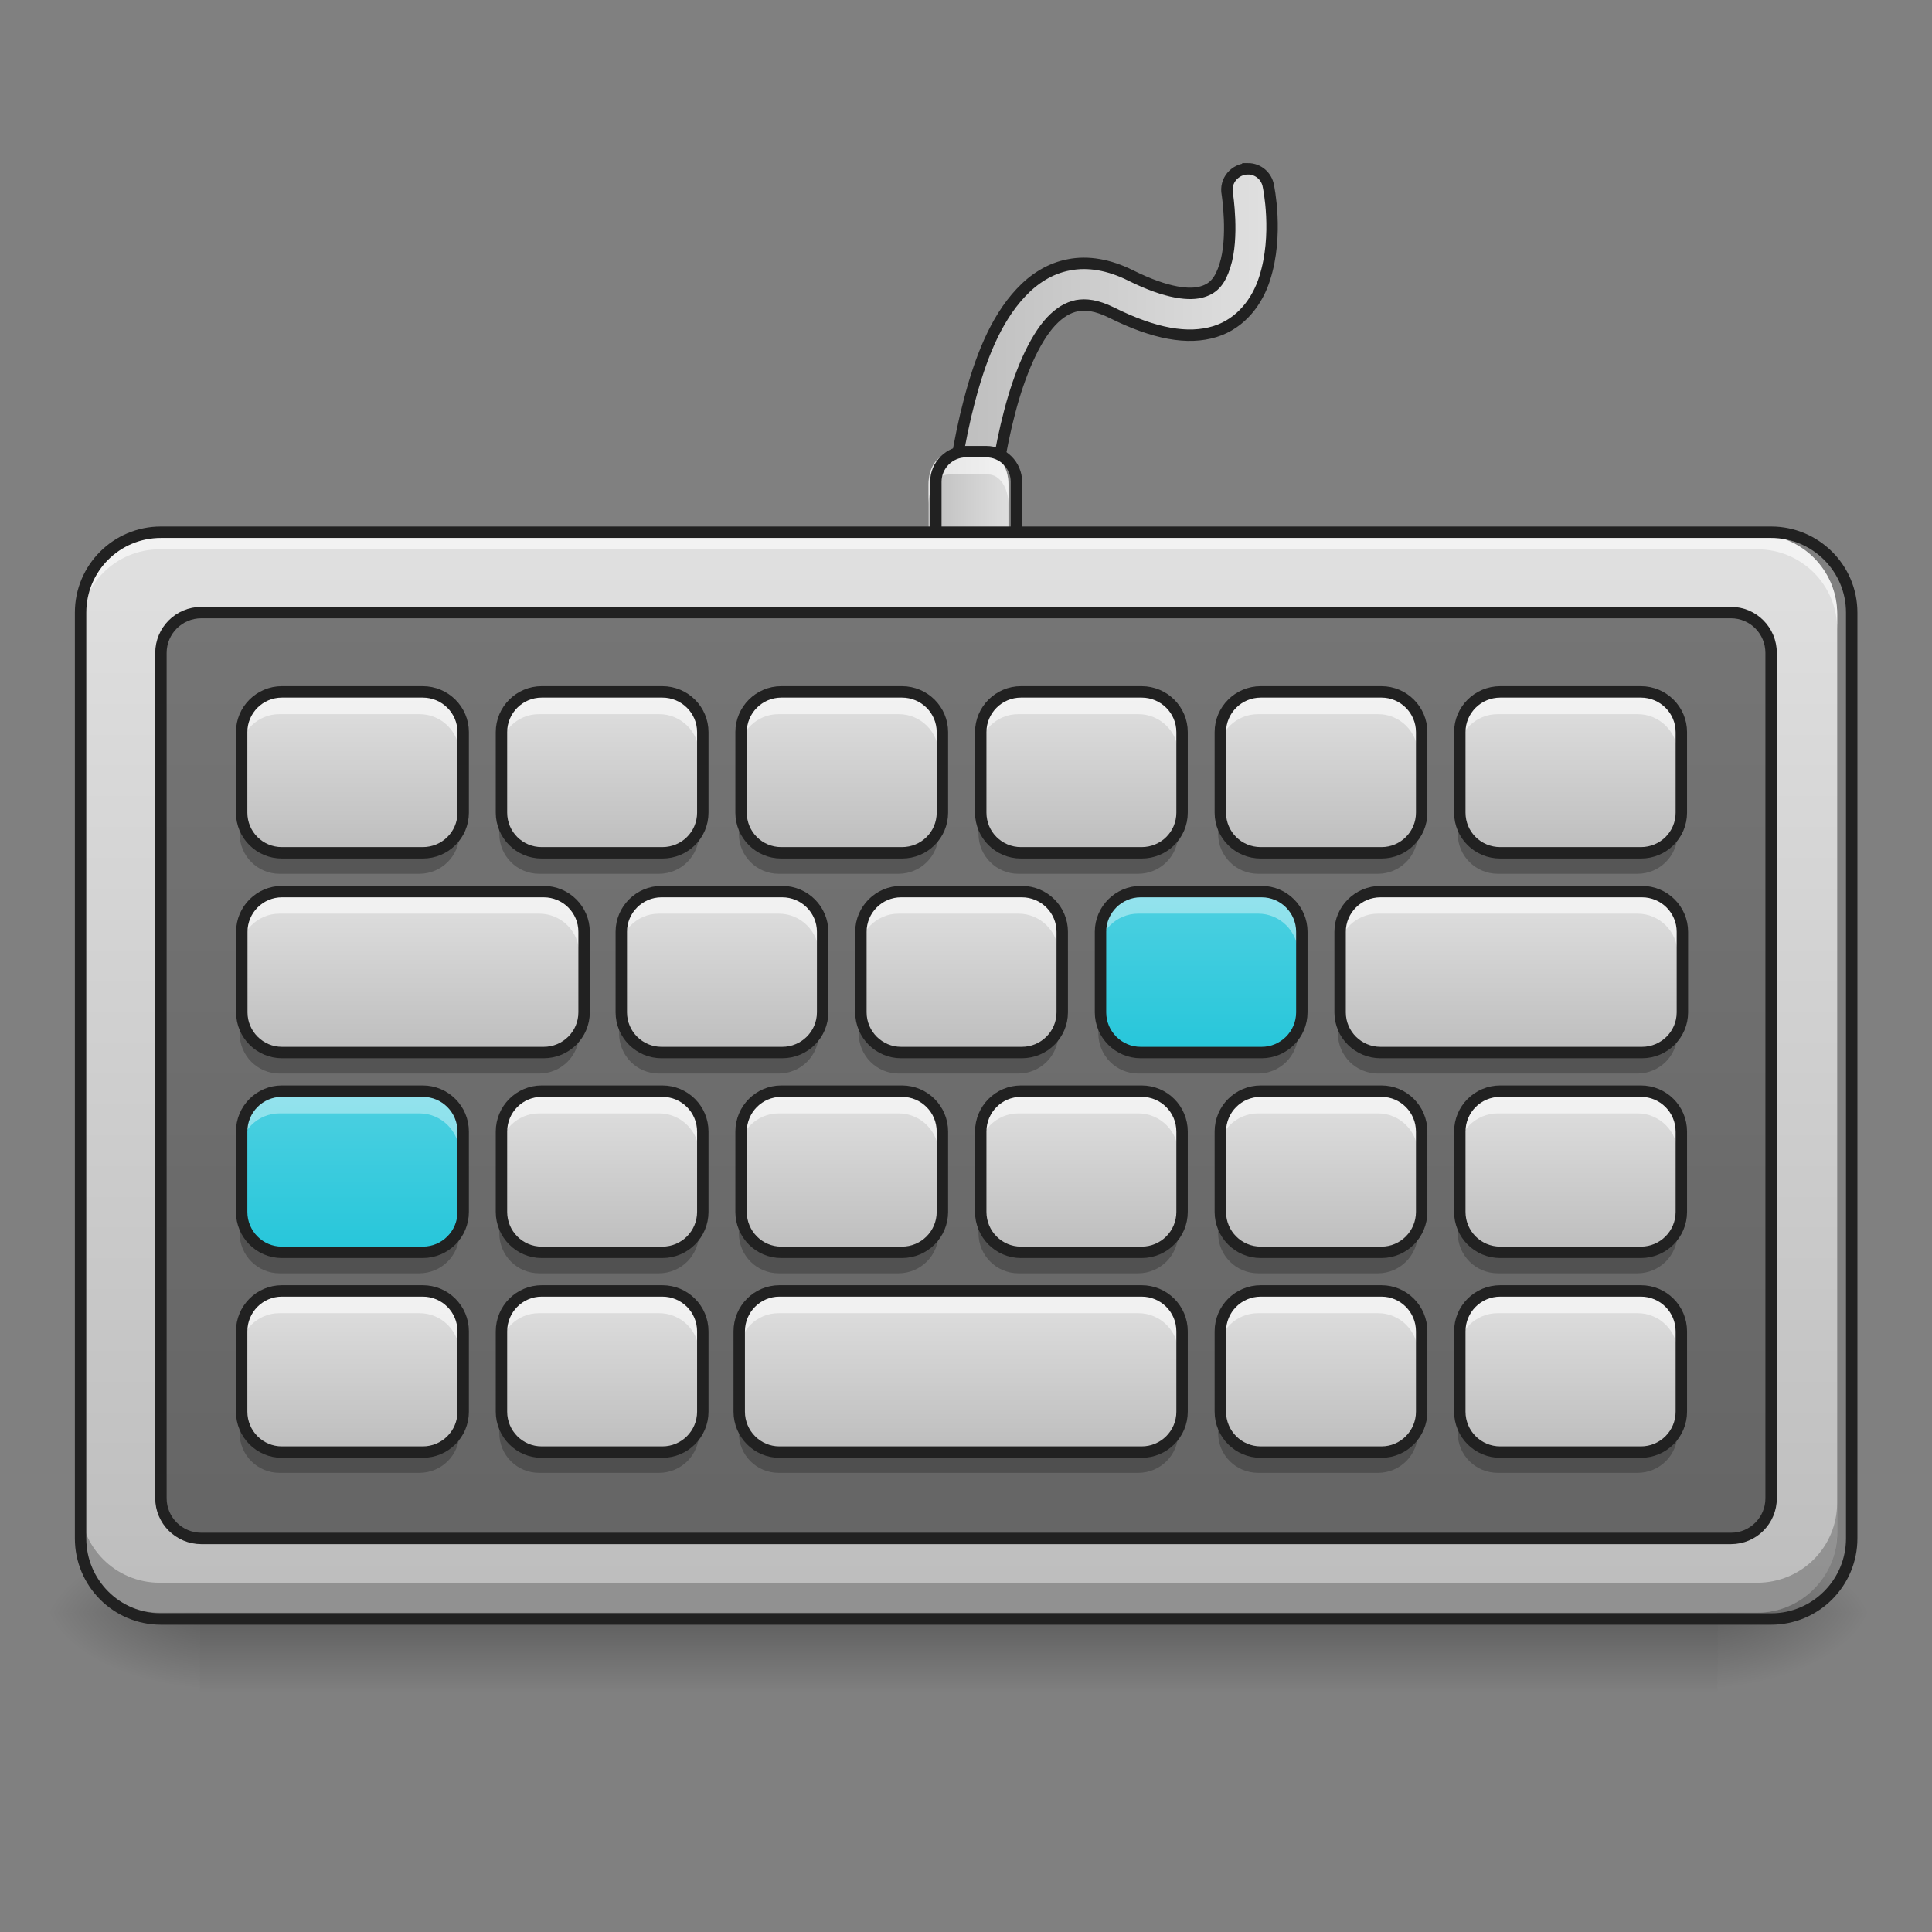 <svg height="32" viewBox="0 0 32 32" width="32" xmlns="http://www.w3.org/2000/svg" xmlns:xlink="http://www.w3.org/1999/xlink"><rect x="0" y="0" width="32" height="32" fill="#808080" stroke="none"/><linearGradient id="a" gradientUnits="userSpaceOnUse" x1="15.877" x2="15.877" y1="26.711" y2="28.034"><stop offset="0" stop-opacity=".275"/><stop offset="1" stop-opacity="0"/></linearGradient><linearGradient id="b"><stop offset="0" stop-opacity=".314"/><stop offset=".222" stop-opacity=".275"/><stop offset="1" stop-opacity="0"/></linearGradient><radialGradient id="c" cx="450.909" cy="189.579" gradientTransform="matrix(0 -.078 -.141 -0 54.777 62.272)" gradientUnits="userSpaceOnUse" r="21.167" xlink:href="#b"/><radialGradient id="d" cx="450.909" cy="189.579" gradientTransform="matrix(-0 .078 .141 0 -23.024 -8.851)" gradientUnits="userSpaceOnUse" r="21.167" xlink:href="#b"/><radialGradient id="e" cx="450.909" cy="189.579" gradientTransform="matrix(-0 -.078 .141 -0 -23.024 62.272)" gradientUnits="userSpaceOnUse" r="21.167" xlink:href="#b"/><radialGradient id="f" cx="450.909" cy="189.579" gradientTransform="matrix(0 .078 -.141 0 54.777 -8.851)" gradientUnits="userSpaceOnUse" r="21.167" xlink:href="#b"/><linearGradient id="g"><stop offset="0" stop-color="#bdbdbd"/><stop offset="1" stop-color="#e0e0e0"/></linearGradient><linearGradient id="h" gradientUnits="userSpaceOnUse" x1="248.51" x2="334.441" xlink:href="#g" y1="-113.104" y2="-113.104"/><linearGradient id="i" gradientUnits="userSpaceOnUse" x1="248.509" x2="334.441" xlink:href="#g" y1="-113.088" y2="-113.088"/><linearGradient id="j" gradientUnits="userSpaceOnUse" x1="15.287" x2="16.797" xlink:href="#g" y1="8.684" y2="8.684"/><linearGradient id="k" gradientUnits="userSpaceOnUse" x1="15.877" x2="15.877" xlink:href="#g" y1="26.711" y2="8.85"/><linearGradient id="l" gradientUnits="userSpaceOnUse" x1="14.223" x2="14.223" xlink:href="#g" y1="14.142" y2="11.496"/><linearGradient id="m" gradientUnits="userSpaceOnUse" x1="22.161" x2="22.161" xlink:href="#g" y1="14.142" y2="11.496"/><linearGradient id="n" gradientUnits="userSpaceOnUse" x1="18.192" x2="18.192" xlink:href="#g" y1="14.142" y2="11.496"/><linearGradient id="o" gradientUnits="userSpaceOnUse" x1="10.254" x2="10.254" xlink:href="#g" y1="14.142" y2="11.496"/><linearGradient id="p" gradientUnits="userSpaceOnUse" x1="6.284" x2="6.284" xlink:href="#g" y1="14.142" y2="11.496"/><linearGradient id="q" gradientUnits="userSpaceOnUse" x1="12.238" x2="12.238" xlink:href="#g" y1="17.45" y2="14.803"/><linearGradient id="r" gradientUnits="userSpaceOnUse" x1="16.207" x2="16.207" xlink:href="#g" y1="17.45" y2="14.803"/><linearGradient id="s" gradientUnits="userSpaceOnUse" x1="5.954" x2="5.954" xlink:href="#g" y1="17.45" y2="14.803"/><linearGradient id="t" gradientUnits="userSpaceOnUse" x1="24.146" x2="24.146" xlink:href="#g" y1="17.45" y2="14.803"/><linearGradient id="u"><stop offset="0" stop-color="#26c6da"/><stop offset="1" stop-color="#4dd0e1"/></linearGradient><linearGradient id="v" gradientUnits="userSpaceOnUse" x1="20.176" x2="20.176" xlink:href="#u" y1="17.45" y2="14.803"/><linearGradient id="w" gradientUnits="userSpaceOnUse" x1="26.461" x2="26.461" xlink:href="#g" y1="14.142" y2="11.496"/><linearGradient id="x" gradientUnits="userSpaceOnUse" x1="14.223" x2="14.223" xlink:href="#g" y1="20.757" y2="18.111"/><linearGradient id="y" gradientUnits="userSpaceOnUse" x1="22.161" x2="22.161" xlink:href="#g" y1="20.757" y2="18.111"/><linearGradient id="z" gradientUnits="userSpaceOnUse" x1="18.192" x2="18.192" xlink:href="#g" y1="20.757" y2="18.111"/><linearGradient id="A" gradientUnits="userSpaceOnUse" x1="10.254" x2="10.254" xlink:href="#g" y1="20.757" y2="18.111"/><linearGradient id="B" gradientUnits="userSpaceOnUse" x1="6.284" x2="6.284" xlink:href="#u" y1="20.757" y2="18.111"/><linearGradient id="C" gradientUnits="userSpaceOnUse" x1="26.461" x2="26.461" xlink:href="#g" y1="20.757" y2="18.111"/><linearGradient id="D" gradientUnits="userSpaceOnUse" x1="22.161" x2="22.161" xlink:href="#g" y1="24.065" y2="21.419"/><linearGradient id="E" gradientUnits="userSpaceOnUse" x1="18.192" x2="18.192" xlink:href="#g" y1="24.065" y2="21.419"/><linearGradient id="F" gradientUnits="userSpaceOnUse" x1="10.254" x2="10.254" xlink:href="#g" y1="24.065" y2="21.419"/><linearGradient id="G" gradientUnits="userSpaceOnUse" x1="6.284" x2="6.284" xlink:href="#g" y1="24.065" y2="21.419"/><linearGradient id="H" gradientUnits="userSpaceOnUse" x1="26.461" x2="26.461" xlink:href="#g" y1="24.065" y2="21.419"/><path d="m3.309 26.711h25.137v1.324h-25.137zm0 0" fill="url(#a)"/><path d="m28.445 26.711h2.645v-1.324h-2.645zm0 0" fill="url(#c)"/><path d="m3.309 26.711h-2.648v1.324h2.648zm0 0" fill="url(#d)"/><path d="m3.309 26.711h-2.648v-1.324h2.648zm0 0" fill="url(#e)"/><path d="m28.445 26.711h2.645v1.324h-2.645zm0 0" fill="url(#f)"/><path d="m253.976-62.827s2.875-92.116 40.746-73.181c42.308 21.123 33.372-27.372 33.372-27.372" fill="none" stroke="url(#h)" stroke-linecap="round" stroke-width="10.975" transform="matrix(.063 0 0 .063 0 13.439)"/><path d="m328.094-168.942c-1.625 0-3.187.75-4.25 2-1.062 1.25-1.5 2.937-1.187 4.562 0 0 1.812 11.499-.625 18.936-1.187 3.75-2.75 5.874-5.874 6.812-3.125 1-9.124.625-18.998-4.312-5.562-2.75-11.061-3.75-16.123-2.75-5.062.937-9.312 3.75-12.686 7.374-6.749 7.187-10.686 17.623-13.499 28.372-5.687 21.56-6.312 44.933-6.312 44.933-.125 2.0.875 3.875 2.562 4.937 1.687 1.062 3.75 1.125 5.499.187 1.75-.937 2.875-2.812 2.875-4.75 0 0 .75-22.685 5.999-42.496 2.562-9.874 6.437-18.936 10.874-23.685 2.25-2.375 4.375-3.625 6.749-4.125 2.375-.437 5.187-.125 9.124 1.812 11.311 5.624 20.061 7.187 27.185 5 7.062-2.187 11.249-8.187 13.061-13.936 3.75-11.561 1-24.31 1-24.31-.437-2.625-2.687-4.562-5.374-4.562zm0 0" fill="url(#i)" stroke="#212121" stroke-linecap="round" stroke-width="3" transform="matrix(.063 0 0 .063 0 13.439)"/><path d="m15.711 7.527h.66c.184 0 .332.223.332.496v1.324c0 .273-.148.496-.332.496h-.66c-.184 0-.332-.223-.332-.496v-1.324c0-.273.148-.496.332-.496zm0 0" fill="url(#j)"/><path d="m15.711 7.527c-.184 0-.332.219-.332.496v.332c0-.277.148-.496.332-.496h.66c.184 0 .332.219.332.496v-.332c0-.277-.148-.496-.332-.496zm0 0" fill="#fff" fill-opacity=".588"/><path d="m253.976-94.574h5.312c4.375 0 7.937 3.562 7.937 7.937v21.185c0 4.375-3.562 7.937-7.937 7.937h-5.312c-4.375 0-7.937-3.562-7.937-7.937v-21.185c0-4.375 3.562-7.937 7.937-7.937zm0 0" fill="none" stroke="#212121" stroke-linecap="round" stroke-linejoin="round" stroke-width="3" transform="matrix(.063 0 0 .063 0 13.439)"/><path d="m2.645 8.852h26.461c.73 0 1.324.59 1.324 1.32v15.215c0 .73-.594 1.324-1.324 1.324h-26.461c-.73 0-1.32-.594-1.32-1.324v-15.215c0-.73.59-1.32 1.32-1.32zm0 0" fill="url(#k)"/><path d="m52.932-52.266h402.149c5.874 0 10.561 4.75 10.561 10.624v222.229c0 5.812-4.687 10.561-10.561 10.561h-402.149c-5.874 0-10.624-4.75-10.624-10.561v-222.229c0-5.874 4.75-10.624 10.624-10.624zm0 0" fill-opacity=".471" stroke="#212121" stroke-linecap="round" stroke-linejoin="round" stroke-width="3" transform="matrix(.063 0 0 .063 0 13.439)"/><path d="m12.898 11.496h1.984c.367 0 .664.297.664.66v1.324c0 .367-.297.66-.664.66h-1.984c-.363 0-.66-.293-.66-.66v-1.324c0-.363.297-.66.66-.66zm0 0" fill="url(#l)"/><path d="m12.898 11.496c-.367 0-.66.293-.66.66v.332c0-.367.293-.66.66-.66h1.984c.367 0 .664.293.664.66v-.332c0-.367-.297-.66-.664-.66zm0 0" fill="#fff" fill-opacity=".588"/><path d="m12.898 14.473c-.367 0-.66-.297-.66-.66v-.332c0 .367.293.66.66.66h1.984c.367 0 .664-.293.664-.66v.332c0 .363-.297.66-.664.66zm0 0" fill-opacity=".235"/><path d="m84.647-73.413h31.747c5.874 0 10.624 4.75 10.624 10.561v21.185c0 5.874-4.75 10.561-10.624 10.561h-31.747c-5.812 0-10.561-4.687-10.561-10.561v-21.185c0-5.812 4.75-10.561 10.561-10.561zm0 0" fill="none" stroke="#212121" stroke-linecap="round" stroke-linejoin="round" stroke-width="3" transform="matrix(.063 0 0 .063 7.607 16.085)"/><path d="m2.645 8.852c-.73 0-1.32.59-1.32 1.32v.25c0-.734.59-1.324 1.32-1.324h26.461c.734 0 1.324.59 1.324 1.324v-.25c0-.73-.59-1.32-1.324-1.32zm0 0" fill="#fff" fill-opacity=".588"/><path d="m1.324 24.891v.496c0 .734.59 1.324 1.32 1.324h26.461c.734 0 1.324-.59 1.324-1.324v-.496c0 .734-.59 1.324-1.324 1.324h-26.461c-.73 0-1.32-.59-1.32-1.324zm0 0" fill-opacity=".235"/><path d="m42.308-73.389h423.335c11.686 0 21.185 9.437 21.185 21.123v243.414c0 11.686-9.499 21.185-21.185 21.185h-423.335c-11.686 0-21.123-9.499-21.123-21.185v-243.414c0-11.686 9.437-21.123 21.123-21.123zm0 0" fill="none" stroke="#212121" stroke-linecap="round" stroke-linejoin="round" stroke-width="3" transform="matrix(.063 0 0 .063 0 13.439)"/><path d="m20.84 11.496h1.984c.363 0 .66.297.66.66v1.324c0 .367-.297.66-.66.66h-1.984c-.367 0-.664-.293-.664-.66v-1.324c0-.363.297-.66.664-.66zm0 0" fill="url(#m)"/><path d="m20.84 11.496c-.367 0-.664.293-.664.66v.332c0-.367.297-.66.664-.66h1.984c.363 0 .66.293.66.66v-.332c0-.367-.297-.66-.66-.66zm0 0" fill="#fff" fill-opacity=".588"/><path d="m20.84 14.473c-.367 0-.664-.297-.664-.66v-.332c0 .367.297.66.664.66h1.984c.363 0 .66-.293.66-.66v.332c0 .363-.297.66-.66.66zm0 0" fill-opacity=".235"/><path d="m84.697-73.413h31.747c5.812 0 10.561 4.75 10.561 10.561v21.185c0 5.874-4.75 10.561-10.561 10.561h-31.747c-5.874 0-10.624-4.687-10.624-10.561v-21.185c0-5.812 4.75-10.561 10.624-10.561zm0 0" fill="none" stroke="#212121" stroke-linecap="round" stroke-linejoin="round" stroke-width="3" transform="matrix(.063 0 0 .063 15.546 16.085)"/><path d="m16.867 11.496h1.984c.367 0 .664.297.664.66v1.324c0 .367-.297.66-.664.66h-1.984c-.363 0-.66-.293-.66-.66v-1.324c0-.363.297-.66.66-.66zm0 0" fill="url(#n)"/><path d="m16.867 11.496c-.363 0-.66.293-.66.66v.332c0-.367.297-.66.66-.66h1.984c.367 0 .664.293.664.66v-.332c0-.367-.297-.66-.664-.66zm0 0" fill="#fff" fill-opacity=".588"/><path d="m16.867 14.473c-.363 0-.66-.297-.66-.66v-.332c0 .367.297.66.66.66h1.984c.367 0 .664-.293.664-.66v.332c0 .363-.297.66-.664.66zm0 0" fill-opacity=".235"/><path d="m84.641-73.413h31.747c5.874 0 10.624 4.75 10.624 10.561v21.185c0 5.874-4.75 10.561-10.624 10.561h-31.747c-5.812 0-10.561-4.687-10.561-10.561v-21.185c0-5.812 4.75-10.561 10.561-10.561zm0 0" fill="none" stroke="#212121" stroke-linecap="round" stroke-linejoin="round" stroke-width="3" transform="matrix(.063 0 0 .063 11.577 16.085)"/><path d="m8.93 11.496h1.984c.367 0 .664.297.664.66v1.324c0 .367-.297.66-.664.66h-1.984c-.363 0-.66-.293-.66-.66v-1.324c0-.363.297-.66.66-.66zm0 0" fill="url(#o)"/><path d="m8.93 11.496c-.367 0-.66.293-.66.66v.332c0-.367.293-.66.66-.66h1.984c.367 0 .664.293.664.66v-.332c0-.367-.297-.66-.664-.66zm0 0" fill="#fff" fill-opacity=".588"/><path d="m8.93 14.473c-.367 0-.66-.297-.66-.66v-.332c0 .367.293.66.66.66h1.984c.367 0 .664-.293.664-.66v.332c0 .363-.297.66-.664.66zm0 0" fill-opacity=".235"/><path d="m84.653-73.413h31.747c5.874 0 10.624 4.75 10.624 10.561v21.185c0 5.874-4.75 10.561-10.624 10.561h-31.747c-5.812 0-10.561-4.687-10.561-10.561v-21.185c0-5.812 4.75-10.561 10.561-10.561zm0 0" fill="none" stroke="#212121" stroke-linecap="round" stroke-linejoin="round" stroke-width="3" transform="matrix(.063 0 0 .063 3.638 16.085)"/><path d="m4.629 11.496h2.316c.367 0 .664.297.664.66v1.324c0 .367-.297.66-.664.66h-2.316c-.363 0-.66-.293-.66-.66v-1.324c0-.363.297-.66.66-.66zm0 0" fill="url(#p)"/><path d="m4.629 11.496c-.363 0-.66.293-.66.66v.332c0-.367.297-.66.66-.66h2.316c.367 0 .664.293.664.66v-.332c0-.367-.297-.66-.664-.66zm0 0" fill="#fff" fill-opacity=".588"/><path d="m4.629 14.473c-.363 0-.66-.297-.66-.66v-.332c0 .367.297.66.66.66h2.316c.367 0 .664-.293.664-.66v.332c0 .363-.297.66-.664.66zm0 0" fill-opacity=".235"/><path d="m79.347-73.413h37.059c5.874 0 10.624 4.75 10.624 10.561v21.185c0 5.874-4.75 10.561-10.624 10.561h-37.059c-5.812 0-10.561-4.687-10.561-10.561v-21.185c0-5.812 4.75-10.561 10.561-10.561zm0 0" fill="none" stroke="#212121" stroke-linecap="round" stroke-linejoin="round" stroke-width="3" transform="matrix(.063 0 0 .063 -.331 16.085)"/><path d="m10.914 14.805h1.984c.367 0 .664.297.664.66v1.324c0 .363-.297.66-.664.66h-1.984c-.363 0-.66-.297-.66-.66v-1.324c0-.363.297-.66.66-.66zm0 0" fill="url(#q)"/><path d="m10.914 14.805c-.367 0-.66.293-.66.66v.332c0-.367.293-.664.66-.664h1.984c.367 0 .664.297.664.664v-.332c0-.367-.297-.66-.664-.66zm0 0" fill="#fff" fill-opacity=".588"/><path d="m10.914 17.781c-.367 0-.66-.297-.66-.664v-.328c0 .367.293.66.66.66h1.984c.367 0 .664-.293.664-.66v.328c0 .367-.297.664-.664.664zm0 0" fill-opacity=".235"/><path d="m84.65-73.398h31.747c5.874 0 10.624 4.75 10.624 10.561v21.185c0 5.812-4.75 10.561-10.624 10.561h-31.747c-5.812 0-10.561-4.75-10.561-10.561v-21.185c0-5.812 4.75-10.561 10.561-10.561zm0 0" fill="none" stroke="#212121" stroke-linecap="round" stroke-linejoin="round" stroke-width="3" transform="matrix(.063 0 0 .063 5.623 19.392)"/><path d="m14.883 14.805h1.984c.367 0 .664.297.664.66v1.324c0 .363-.297.66-.664.66h-1.984c-.363 0-.66-.297-.66-.66v-1.324c0-.363.297-.66.66-.66zm0 0" fill="url(#r)"/><path d="m14.883 14.805c-.363 0-.66.293-.66.66v.332c0-.367.297-.664.66-.664h1.984c.367 0 .664.297.664.664v-.332c0-.367-.297-.66-.664-.66zm0 0" fill="#fff" fill-opacity=".588"/><path d="m14.883 17.781c-.363 0-.66-.297-.66-.664v-.328c0 .367.297.66.66.66h1.984c.367 0 .664-.293.664-.66v.328c0 .367-.297.664-.664.664zm0 0" fill-opacity=".235"/><path d="m84.644-73.398h31.747c5.874 0 10.624 4.75 10.624 10.561v21.185c0 5.812-4.75 10.561-10.624 10.561h-31.747c-5.812 0-10.561-4.75-10.561-10.561v-21.185c0-5.812 4.75-10.561 10.561-10.561zm0 0" fill="none" stroke="#212121" stroke-linecap="round" stroke-linejoin="round" stroke-width="3" transform="matrix(.063 0 0 .063 9.592 19.392)"/><path d="m4.629 14.805h4.301c.367 0 .664.297.664.66v1.324c0 .363-.297.66-.664.66h-4.301c-.363 0-.66-.297-.66-.66v-1.324c0-.363.297-.66.66-.66zm0 0" fill="url(#s)"/><path d="m4.629 14.805c-.363 0-.66.293-.66.66v.332c0-.367.297-.664.66-.664h4.301c.367 0 .664.297.664.664v-.332c0-.367-.297-.66-.664-.66zm0 0" fill="#fff" fill-opacity=".588"/><path d="m4.629 17.781c-.363 0-.66-.297-.66-.664v-.328c0 .367.297.66.66.66h4.301c.367 0 .664-.293.664-.66v.328c0 .367-.297.664-.664.664zm0 0" fill-opacity=".235"/><path d="m84.639-73.398h68.806c5.874 0 10.624 4.75 10.624 10.561v21.185c0 5.812-4.75 10.561-10.624 10.561h-68.806c-5.812 0-10.561-4.75-10.561-10.561v-21.185c0-5.812 4.75-10.561 10.561-10.561zm0 0" fill="none" stroke="#212121" stroke-linecap="round" stroke-linejoin="round" stroke-width="3" transform="matrix(.063 0 0 .063 -.662 19.392)"/><path d="m22.824 14.805h4.297c.367 0 .664.297.664.66v1.324c0 .363-.297.66-.664.66h-4.297c-.367 0-.664-.297-.664-.66v-1.324c0-.363.297-.66.664-.66zm0 0" fill="url(#t)"/><path d="m22.824 14.805c-.367 0-.664.293-.664.66v.332c0-.367.297-.664.664-.664h4.297c.367 0 .664.297.664.664v-.332c0-.367-.297-.66-.664-.66zm0 0" fill="#fff" fill-opacity=".588"/><path d="m22.824 17.781c-.367 0-.664-.297-.664-.664v-.328c0 .367.297.66.664.66h4.297c.367 0 .664-.293.664-.66v.328c0 .367-.297.664-.664.664zm0 0" fill-opacity=".235"/><path d="m84.694-73.398h68.743c5.874 0 10.624 4.75 10.624 10.561v21.185c0 5.812-4.75 10.561-10.624 10.561h-68.743c-5.874 0-10.624-4.75-10.624-10.561v-21.185c0-5.812 4.75-10.561 10.624-10.561zm0 0" fill="none" stroke="#212121" stroke-linecap="round" stroke-linejoin="round" stroke-width="3" transform="matrix(.063 0 0 .063 17.53 19.392)"/><path d="m18.852 14.805h1.988c.363 0 .66.297.66.66v1.324c0 .363-.297.66-.66.66h-1.988c-.363 0-.66-.297-.66-.66v-1.324c0-.363.297-.66.66-.66zm0 0" fill="url(#v)"/><path d="m18.852 14.805c-.363 0-.66.293-.66.66v.332c0-.367.297-.664.66-.664h1.988c.363 0 .66.297.66.664v-.332c0-.367-.297-.66-.66-.66zm0 0" fill="#fff" fill-opacity=".392"/><path d="m18.852 17.781c-.363 0-.66-.297-.66-.664v-.328c0 .367.297.66.66.66h1.988c.363 0 .66-.293.66-.66v.328c0 .367-.297.664-.66.664zm0 0" fill-opacity=".235"/><path d="m84.638-73.398h31.809c5.812 0 10.561 4.75 10.561 10.561v21.185c0 5.812-4.75 10.561-10.561 10.561h-31.809c-5.812 0-10.561-4.75-10.561-10.561v-21.185c0-5.812 4.75-10.561 10.561-10.561zm0 0" fill="none" stroke="#212121" stroke-linecap="round" stroke-linejoin="round" stroke-width="3" transform="matrix(.063 0 0 .063 13.561 19.392)"/><path d="m24.809 11.496h2.312c.367 0 .664.297.664.66v1.324c0 .367-.297.66-.664.66h-2.312c-.367 0-.664-.293-.664-.66v-1.324c0-.363.297-.66.664-.66zm0 0" fill="url(#w)"/><path d="m24.809 11.496c-.367 0-.664.293-.664.66v.332c0-.367.297-.66.664-.66h2.312c.367 0 .664.293.664.66v-.332c0-.367-.297-.66-.664-.66zm0 0" fill="#fff" fill-opacity=".588"/><path d="m24.809 14.473c-.367 0-.664-.297-.664-.66v-.332c0 .367.297.66.664.66h2.312c.367 0 .664-.293.664-.66v.332c0 .363-.297.66-.664.66zm0 0" fill-opacity=".235"/><path d="m79.4-73.413h36.996c5.874 0 10.624 4.75 10.624 10.561v21.185c0 5.874-4.75 10.561-10.624 10.561h-36.996c-5.874 0-10.624-4.687-10.624-10.561v-21.185c0-5.812 4.75-10.561 10.624-10.561zm0 0" fill="none" stroke="#212121" stroke-linecap="round" stroke-linejoin="round" stroke-width="3" transform="matrix(.063 0 0 .063 19.846 16.085)"/><path d="m12.898 18.109h1.984c.367 0 .664.297.664.664v1.32c0 .367-.297.664-.664.664h-1.984c-.363 0-.66-.297-.66-.664v-1.32c0-.367.297-.664.66-.664zm0 0" fill="url(#x)"/><path d="m12.898 18.109c-.367 0-.66.297-.66.664v.328c0-.363.293-.66.66-.66h1.984c.367 0 .664.297.664.66v-.328c0-.367-.297-.664-.664-.664zm0 0" fill="#fff" fill-opacity=".588"/><path d="m12.898 21.09c-.367 0-.66-.297-.66-.664v-.332c0 .367.293.664.66.664h1.984c.367 0 .664-.297.664-.664v.332c0 .367-.297.664-.664.664zm0 0" fill-opacity=".235"/><path d="m84.647-73.444h31.747c5.874 0 10.624 4.75 10.624 10.624v21.123c0 5.874-4.75 10.624-10.624 10.624h-31.747c-5.812 0-10.561-4.75-10.561-10.624v-21.123c0-5.874 4.75-10.624 10.561-10.624zm0 0" fill="none" stroke="#212121" stroke-linecap="round" stroke-linejoin="round" stroke-width="3" transform="matrix(.063 0 0 .063 7.607 22.7)"/><path d="m20.84 18.109h1.984c.363 0 .66.297.66.664v1.32c0 .367-.297.664-.66.664h-1.984c-.367 0-.664-.297-.664-.664v-1.32c0-.367.297-.664.664-.664zm0 0" fill="url(#y)"/><path d="m20.84 18.109c-.367 0-.664.297-.664.664v.328c0-.363.297-.66.664-.66h1.984c.363 0 .66.297.66.66v-.328c0-.367-.297-.664-.66-.664zm0 0" fill="#fff" fill-opacity=".588"/><path d="m20.84 21.09c-.367 0-.664-.297-.664-.664v-.332c0 .367.297.664.664.664h1.984c.363 0 .66-.297.66-.664v.332c0 .367-.297.664-.66.664zm0 0" fill-opacity=".235"/><path d="m84.697-73.444h31.747c5.812 0 10.561 4.75 10.561 10.624v21.123c0 5.874-4.75 10.624-10.561 10.624h-31.747c-5.874 0-10.624-4.75-10.624-10.624v-21.123c0-5.874 4.75-10.624 10.624-10.624zm0 0" fill="none" stroke="#212121" stroke-linecap="round" stroke-linejoin="round" stroke-width="3" transform="matrix(.063 0 0 .063 15.546 22.7)"/><path d="m16.867 18.109h1.984c.367 0 .664.297.664.664v1.32c0 .367-.297.664-.664.664h-1.984c-.363 0-.66-.297-.66-.664v-1.32c0-.367.297-.664.66-.664zm0 0" fill="url(#z)"/><path d="m16.867 18.109c-.363 0-.66.297-.66.664v.328c0-.363.297-.66.66-.66h1.984c.367 0 .664.297.664.66v-.328c0-.367-.297-.664-.664-.664zm0 0" fill="#fff" fill-opacity=".588"/><path d="m16.867 21.09c-.363 0-.66-.297-.66-.664v-.332c0 .367.297.664.66.664h1.984c.367 0 .664-.297.664-.664v.332c0 .367-.297.664-.664.664zm0 0" fill-opacity=".235"/><path d="m84.641-73.444h31.747c5.874 0 10.624 4.75 10.624 10.624v21.123c0 5.874-4.75 10.624-10.624 10.624h-31.747c-5.812 0-10.561-4.75-10.561-10.624v-21.123c0-5.874 4.75-10.624 10.561-10.624zm0 0" fill="none" stroke="#212121" stroke-linecap="round" stroke-linejoin="round" stroke-width="3" transform="matrix(.063 0 0 .063 11.577 22.7)"/><path d="m8.93 18.109h1.984c.367 0 .664.297.664.664v1.32c0 .367-.297.664-.664.664h-1.984c-.363 0-.66-.297-.66-.664v-1.32c0-.367.297-.664.66-.664zm0 0" fill="url(#A)"/><path d="m8.93 18.109c-.367 0-.66.297-.66.664v.328c0-.363.293-.66.66-.66h1.984c.367 0 .664.297.664.66v-.328c0-.367-.297-.664-.664-.664zm0 0" fill="#fff" fill-opacity=".588"/><path d="m8.93 21.09c-.367 0-.66-.297-.66-.664v-.332c0 .367.293.664.66.664h1.984c.367 0 .664-.297.664-.664v.332c0 .367-.297.664-.664.664zm0 0" fill-opacity=".235"/><path d="m84.653-73.444h31.747c5.874 0 10.624 4.75 10.624 10.624v21.123c0 5.874-4.75 10.624-10.624 10.624h-31.747c-5.812 0-10.561-4.75-10.561-10.624v-21.123c0-5.874 4.75-10.624 10.561-10.624zm0 0" fill="none" stroke="#212121" stroke-linecap="round" stroke-linejoin="round" stroke-width="3" transform="matrix(.063 0 0 .063 3.638 22.7)"/><path d="m4.629 18.109h2.316c.367 0 .664.297.664.664v1.32c0 .367-.297.664-.664.664h-2.316c-.363 0-.66-.297-.66-.664v-1.32c0-.367.297-.664.66-.664zm0 0" fill="url(#B)"/><path d="m4.629 18.109c-.363 0-.66.297-.66.664v.328c0-.363.297-.66.66-.66h2.316c.367 0 .664.297.664.66v-.328c0-.367-.297-.664-.664-.664zm0 0" fill="#fff" fill-opacity=".392"/><path d="m4.629 21.09c-.363 0-.66-.297-.66-.664v-.332c0 .367.297.664.66.664h2.316c.367 0 .664-.297.664-.664v.332c0 .367-.297.664-.664.664zm0 0" fill-opacity=".235"/><path d="m79.347-73.444h37.059c5.874 0 10.624 4.75 10.624 10.624v21.123c0 5.874-4.75 10.624-10.624 10.624h-37.059c-5.812 0-10.561-4.75-10.561-10.624v-21.123c0-5.874 4.75-10.624 10.561-10.624zm0 0" fill="none" stroke="#212121" stroke-linecap="round" stroke-linejoin="round" stroke-width="3" transform="matrix(.063 0 0 .063 -.331 22.7)"/><path d="m24.809 18.109h2.312c.367 0 .664.297.664.664v1.32c0 .367-.297.664-.664.664h-2.312c-.367 0-.664-.297-.664-.664v-1.32c0-.367.297-.664.664-.664zm0 0" fill="url(#C)"/><path d="m24.809 18.109c-.367 0-.664.297-.664.664v.328c0-.363.297-.66.664-.66h2.312c.367 0 .664.297.664.66v-.328c0-.367-.297-.664-.664-.664zm0 0" fill="#fff" fill-opacity=".588"/><path d="m24.809 21.09c-.367 0-.664-.297-.664-.664v-.332c0 .367.297.664.664.664h2.312c.367 0 .664-.297.664-.664v.332c0 .367-.297.664-.664.664zm0 0" fill-opacity=".235"/><path d="m79.4-73.444h36.996c5.874 0 10.624 4.75 10.624 10.624v21.123c0 5.874-4.75 10.624-10.624 10.624h-36.996c-5.874 0-10.624-4.75-10.624-10.624v-21.123c0-5.874 4.75-10.624 10.624-10.624zm0 0" fill="none" stroke="#212121" stroke-linecap="round" stroke-linejoin="round" stroke-width="3" transform="matrix(.063 0 0 .063 19.846 22.7)"/><path d="m20.84 21.418h1.984c.363 0 .66.297.66.664v1.32c0 .367-.297.664-.66.664h-1.984c-.367 0-.664-.297-.664-.664v-1.32c0-.367.297-.664.664-.664zm0 0" fill="url(#D)"/><path d="m20.84 21.418c-.367 0-.664.297-.664.664v.328c0-.367.297-.66.664-.66h1.984c.363 0 .66.293.66.66v-.328c0-.367-.297-.664-.66-.664zm0 0" fill="#fff" fill-opacity=".588"/><path d="m20.84 24.395c-.367 0-.664-.293-.664-.66v-.332c0 .367.297.664.664.664h1.984c.363 0 .66-.297.66-.664v.332c0 .367-.297.66-.66.66zm0 0" fill-opacity=".235"/><path d="m84.697-73.429h31.747c5.812 0 10.561 4.75 10.561 10.624v21.123c0 5.874-4.75 10.624-10.561 10.624h-31.747c-5.874 0-10.624-4.75-10.624-10.624v-21.123c0-5.874 4.75-10.624 10.624-10.624zm0 0" fill="none" stroke="#212121" stroke-linecap="round" stroke-linejoin="round" stroke-width="3" transform="matrix(.063 0 0 .063 15.546 26.008)"/><path d="m12.898 21.418h5.953c.367 0 .664.297.664.664v1.32c0 .367-.297.664-.664.664h-5.953c-.363 0-.66-.297-.66-.664v-1.32c0-.367.297-.664.66-.664zm0 0" fill="url(#E)"/><path d="m12.898 21.418c-.367 0-.66.297-.66.664v.328c0-.367.293-.66.66-.66h5.953c.367 0 .664.293.664.66v-.328c0-.367-.297-.664-.664-.664zm0 0" fill="#fff" fill-opacity=".588"/><path d="m12.898 24.395c-.367 0-.66-.293-.66-.66v-.332c0 .367.293.664.66.664h5.953c.367 0 .664-.297.664-.664v.332c0 .367-.297.66-.664.66zm0 0" fill-opacity=".235"/><path d="m21.147-73.429h95.241c5.874 0 10.624 4.75 10.624 10.624v21.123c0 5.874-4.75 10.624-10.624 10.624h-95.241c-5.812 0-10.561-4.75-10.561-10.624v-21.123c0-5.874 4.75-10.624 10.561-10.624zm0 0" fill="none" stroke="#212121" stroke-linecap="round" stroke-linejoin="round" stroke-width="3" transform="matrix(.063 0 0 .063 11.577 26.008)"/><path d="m8.93 21.418h1.984c.367 0 .664.297.664.664v1.32c0 .367-.297.664-.664.664h-1.984c-.363 0-.66-.297-.66-.664v-1.32c0-.367.297-.664.66-.664zm0 0" fill="url(#F)"/><path d="m8.93 21.418c-.367 0-.66.297-.66.664v.328c0-.367.293-.66.66-.66h1.984c.367 0 .664.293.664.66v-.328c0-.367-.297-.664-.664-.664zm0 0" fill="#fff" fill-opacity=".588"/><path d="m8.93 24.395c-.367 0-.66-.293-.66-.66v-.332c0 .367.293.664.66.664h1.984c.367 0 .664-.297.664-.664v.332c0 .367-.297.66-.664.66zm0 0" fill-opacity=".235"/><path d="m84.653-73.429h31.747c5.874 0 10.624 4.75 10.624 10.624v21.123c0 5.874-4.75 10.624-10.624 10.624h-31.747c-5.812 0-10.561-4.75-10.561-10.624v-21.123c0-5.874 4.75-10.624 10.561-10.624zm0 0" fill="none" stroke="#212121" stroke-linecap="round" stroke-linejoin="round" stroke-width="3" transform="matrix(.063 0 0 .063 3.638 26.008)"/><path d="m4.629 21.418h2.316c.367 0 .664.297.664.664v1.32c0 .367-.297.664-.664.664h-2.316c-.363 0-.66-.297-.66-.664v-1.32c0-.367.297-.664.66-.664zm0 0" fill="url(#G)"/><path d="m4.629 21.418c-.363 0-.66.297-.66.664v.328c0-.367.297-.66.66-.66h2.316c.367 0 .664.293.664.66v-.328c0-.367-.297-.664-.664-.664zm0 0" fill="#fff" fill-opacity=".588"/><path d="m4.629 24.395c-.363 0-.66-.293-.66-.66v-.332c0 .367.297.664.66.664h2.316c.367 0 .664-.297.664-.664v.332c0 .367-.297.66-.664.66zm0 0" fill-opacity=".235"/><path d="m79.347-73.429h37.059c5.874 0 10.624 4.75 10.624 10.624v21.123c0 5.874-4.75 10.624-10.624 10.624h-37.059c-5.812 0-10.561-4.75-10.561-10.624v-21.123c0-5.874 4.75-10.624 10.561-10.624zm0 0" fill="none" stroke="#212121" stroke-linecap="round" stroke-linejoin="round" stroke-width="3" transform="matrix(.063 0 0 .063 -.331 26.008)"/><path d="m24.809 21.418h2.312c.367 0 .664.297.664.664v1.32c0 .367-.297.664-.664.664h-2.312c-.367 0-.664-.297-.664-.664v-1.32c0-.367.297-.664.664-.664zm0 0" fill="url(#H)"/><path d="m24.809 21.418c-.367 0-.664.297-.664.664v.328c0-.367.297-.66.664-.66h2.312c.367 0 .664.293.664.66v-.328c0-.367-.297-.664-.664-.664zm0 0" fill="#fff" fill-opacity=".588"/><path d="m24.809 24.395c-.367 0-.664-.293-.664-.66v-.332c0 .367.297.664.664.664h2.312c.367 0 .664-.297.664-.664v.332c0 .367-.297.66-.664.66zm0 0" fill-opacity=".235"/><path d="m79.4-73.429h36.996c5.874 0 10.624 4.75 10.624 10.624v21.123c0 5.874-4.75 10.624-10.624 10.624h-36.996c-5.874 0-10.624-4.75-10.624-10.624v-21.123c0-5.874 4.75-10.624 10.624-10.624zm0 0" fill="none" stroke="#212121" stroke-linecap="round" stroke-linejoin="round" stroke-width="3" transform="matrix(.063 0 0 .063 19.846 26.008)"/></svg>